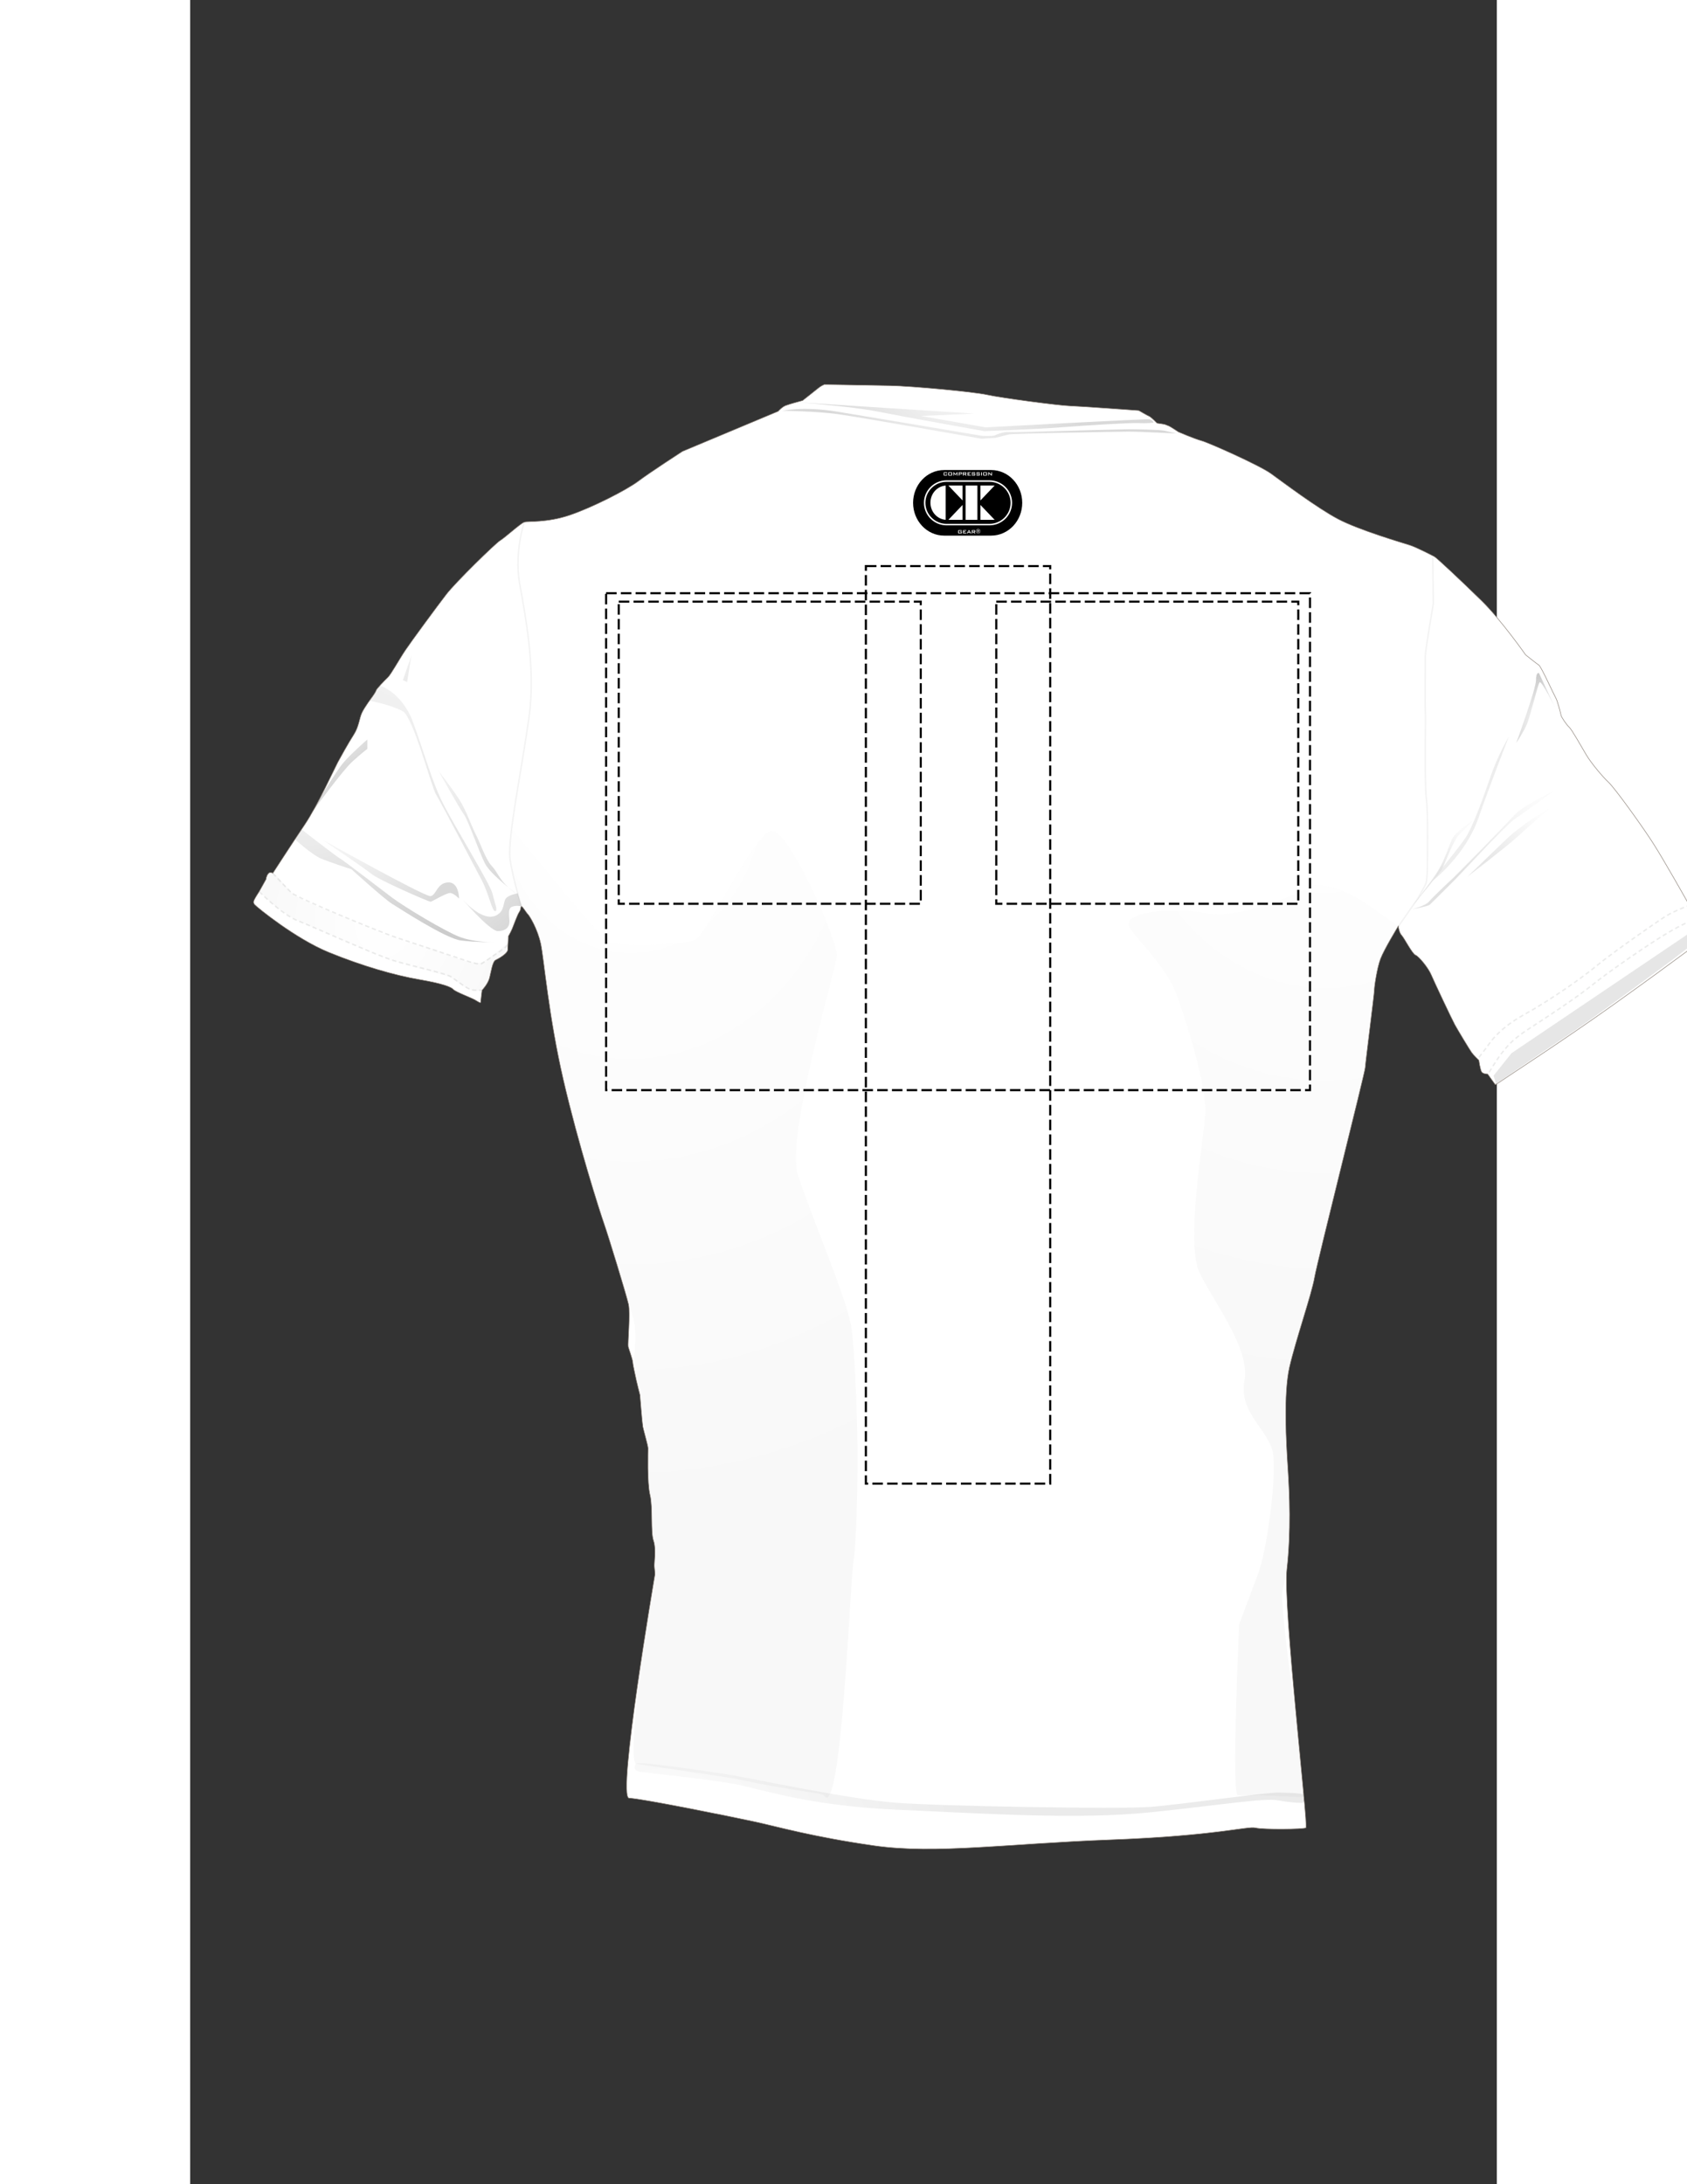 <?xml version="1.0" encoding="utf-8"?>
<!-- Generator: Adobe Illustrator 16.0.0, SVG Export Plug-In . SVG Version: 6.00 Build 0)  -->
<!DOCTYPE svg PUBLIC "-//W3C//DTD SVG 1.1//EN" "http://www.w3.org/Graphics/SVG/1.1/DTD/svg11.dtd">
<svg version="1.1" id="Layer_1" xmlns="http://www.w3.org/2000/svg" xmlns:xlink="http://www.w3.org/1999/xlink" x="0px" y="0px"
	 width="800.453px" height="1035.881px" viewBox="0 0 620 1035.881" enable-background="new 0 0 800.453 1035.881"
	 xml:space="preserve">
<rect x="0" y="0" width="620" height="1035.881" fill="#333333" stroke="none"/>
<g>
	<defs>
		<rect id="BKSVG_SVGID_1_" x="10.308" y="50.494" width="735.125" height="951.336"/>
	</defs>
	<clipPath id="BKSVG_SVGID_2_">
		<use xlink:href="#BKSVG_SVGID_1_"  overflow="visible"/>
	</clipPath>
	<g clip-path="url(#BKSVG_SVGID_2_)">
		<defs>
			<rect id="BKSVG_SVGID_3_" x="10.308" y="50.494" width="735.125" height="951.336"/>
		</defs>
		<clipPath id="BKSVG_SVGID_4_">
			<use xlink:href="#BKSVG_SVGID_3_"  overflow="visible"/>
		</clipPath>
    <g id="BODY">
		<path clip-path="url(#BKSVG_SVGID_4_)" fill="#FFFFFF" d="M712.441,429.937l-1.697-1.633c0,0-11.564-20.671-17.11-29.198
			c-5.545-8.528-17.723-25.391-20.654-28.113c-2.931-2.725-8.325-9.257-10.478-12.881c-2.162-3.626-6.938-12.153-8.172-13.239
			c-1.237-1.088-3.7-4.713-3.853-5.622c-0.16-0.906-1.701-6.892-2.468-8.162c-0.77-1.268-6.938-14.872-8.017-15.6
			c-1.08-0.722-6.321-4.893-6.321-4.893s-11.561-16.507-20.804-25.577c-9.251-9.069-21.427-20.495-22.506-21.041
			c-1.08-0.542-8.323-4.351-11.717-5.438c-3.39-1.087-23.885-7.072-33.9-12.333c-10.021-5.259-26.357-17.594-31.901-21.584
			c-5.552-3.99-29.595-14.69-32.986-15.598c-3.388-0.908-10.942-4.17-10.942-4.17s-3.543-2.354-4.313-2.719
			c-0.769-0.361-2.313-0.907-2.313-0.907l-3.546-0.546c0,0-2.777-2.897-3.701-3.262c-0.919-0.363-4.93-2.721-4.93-2.721
			s-27.127-1.997-32.521-2.177c-5.398-0.182-32.827-3.808-39.301-5.261c-6.473-1.449-36.063-4.17-46.081-4.353
			c-10.022-0.183-31.285-0.563-31.285-0.563s-1.698,0.725-2.773,1.634c-1.081,0.907-7.554,5.986-7.554,5.986
			s-6.166,1.632-8.017,2.357c-1.847,0.725-3.541,2.723-3.541,2.723l-45.468,19.042c0,0-15.412,9.975-20.958,14.146
			c-5.55,4.172-21.888,12.517-32.675,16.142c-10.789,3.629-19.731,2.721-21.423,3.265c-1.696,0.546-9.25,7.436-11.409,8.705
			c-2.157,1.27-21.112,19.767-25.58,25.572c-4.469,5.806-16.49,22.127-19.418,26.478c-2.93,4.355-6.784,11.427-8.327,12.881
			c-1.536,1.45-5.39,5.443-5.543,6.166c-0.157,0.724-1.853,3.082-1.853,3.082s-3.698,4.898-4.931,7.617
			c-1.232,2.72-1.388,6.532-3.853,10.338c-2.466,3.81-6.474,11.064-7.553,13.061c-1.077,1.99-9.707,20.673-15.564,29.381
			c-5.857,8.707-15.26,23.212-15.26,23.212s-1.231-0.908-2.155,0.182c-0.924,1.09-1.081,2.724-1.081,2.724l-3.234,5.803
			c0,0-1.542,2.36-2.006,3.267c-0.461,0.902-1.078,1.817-0.155,2.9c0.925,1.088,19.267,16.141,35.297,22.672
			c16.028,6.533,31.287,10.886,42.846,12.878c11.558,1.994,15.261,3.626,16.184,4.715c0.924,1.086,8.629,3.997,10.171,4.898
			c1.545,0.905,2.776,1.81,2.776,1.083c0-0.722,0.616-5.615,0.616-5.615s2.771-2.901,3.543-5.809c0.774-2.9,1.382-7.798,2.928-8.523
			c1.543-0.725,5.551-3.079,5.704-4.714c0.152-1.636,0.308-6.532,0.308-6.532s1.077-1.812,1.847-3.625
			c0.773-1.815,2.468-6.709,3.391-7.98c0.926-1.269,0.464-2.719,1.083-2.54c0.613,0.182,2.154,2.898,2.925,3.625
			c0.772,0.729,4.623,6.897,6.165,14.152c1.542,7.251,3.697,34.282,10.785,64.754c7.091,30.469,17.108,61.858,19.266,68.026
			c2.16,6.162,10.633,33.916,11.561,38.088c0.929,4.17-0.432,18.868-0.122,20.13c0.307,1.277,2.002,5.628,2.155,7.439
			c0.154,1.813,1.542,7.62,1.695,8.526c0.154,0.901,1.697,6.89,1.697,6.89s1.078,13.43,1.387,15.058
			c0.308,1.63,2.465,9.07,2.465,10.329c0,1.279-0.458,16.335,0.931,22.139c1.383,5.798,0.251,17.591,1.638,21.579
			c1.387,3.992,0.254,10.887,0.407,12.152c0.15,1.273,0.305,3.807,0.305,3.807s-18.138,105.98-12.283,106.159
			c5.854,0.185,49.165,8.922,59.956,11.28c10.79,2.355,27.184,7.105,56.313,11.282c29.131,4.175,63.608-1.007,112.621-2.823
			c49.009-1.811,64.747-6.545,68.294-5.64c3.546,0.903,22.726,0.727,23.96,0c1.231-0.72-11.021-105.377-9.011-122.785
			c2.001-17.411,1.232-35.915,0.461-47.7c-0.772-11.793-2.148-35.367,0.777-48.065c2.926-12.702,10.475-34.459,11.866-42.442
			c1.391-7.986,23.887-96.865,24.045-99.582c0.152-2.72,4.313-35.006,4.313-36.64c0-1.635,1.233-10.343,2.928-14.877
			c1.696-4.532,8.476-15.599,8.476-15.599s0.308,3.087,1.542,4.352c1.234,1.272,5.091,8.891,6.63,9.434
			c1.537,0.545,6.009,5.988,7.395,9.251c1.391,3.266,9.863,21.222,11.252,23.759c1.387,2.538,7.093,11.972,8.015,13.242
			c0.927,1.271,3.392,3.63,3.392,3.63s0.615,4.719,1.386,5.628c0.771,0.903,2.773,0.903,2.773,0.903l3.391,4.719l0.013-0.016
			c0.031,0.085,0.069,0.177,0.09,0.222c0.058,0.124,0.268,0.013,0.426-0.092l-0.102,0.202c6.379-4.367,31.828-20.791,56.259-38.208
			c28.492-20.318,46.089-33.726,46.089-33.726L712.441,429.937z"/>
		<path clip-path="url(#BKSVG_SVGID_4_)" fill="none" stroke="#897F76" stroke-width="0.25" d="M712.441,429.937l-1.697-1.633
			c0,0-11.564-20.671-17.11-29.198c-5.545-8.528-17.723-25.391-20.654-28.113c-2.931-2.725-8.325-9.257-10.478-12.881
			c-2.162-3.626-6.938-12.153-8.172-13.239c-1.237-1.088-3.7-4.713-3.853-5.622c-0.16-0.906-1.701-6.892-2.468-8.162
			c-0.77-1.268-6.938-14.872-8.017-15.6c-1.08-0.722-6.321-4.893-6.321-4.893s-11.561-16.507-20.804-25.577
			c-9.251-9.069-21.427-20.495-22.506-21.041c-1.08-0.542-8.323-4.351-11.717-5.438c-3.39-1.087-23.885-7.072-33.9-12.333
			c-10.021-5.259-26.357-17.594-31.901-21.584c-5.552-3.99-29.595-14.69-32.986-15.598c-3.388-0.908-10.942-4.17-10.942-4.17
			s-3.543-2.354-4.313-2.719c-0.769-0.361-2.313-0.907-2.313-0.907l-3.546-0.546c0,0-2.777-2.897-3.701-3.262
			c-0.919-0.363-4.93-2.721-4.93-2.721s-27.127-1.997-32.521-2.177c-5.398-0.182-32.827-3.808-39.301-5.261
			c-6.473-1.449-36.063-4.17-46.081-4.353c-10.022-0.183-31.285-0.563-31.285-0.563s-1.698,0.725-2.773,1.634
			c-1.081,0.907-7.554,5.986-7.554,5.986s-6.166,1.632-8.017,2.357c-1.847,0.725-3.541,2.723-3.541,2.723l-45.468,19.042
			c0,0-15.412,9.975-20.958,14.146c-5.55,4.172-21.888,12.517-32.675,16.142c-10.789,3.629-19.731,2.721-21.423,3.265
			c-1.696,0.546-9.25,7.436-11.409,8.705c-2.157,1.27-21.112,19.767-25.58,25.572c-4.469,5.806-16.49,22.127-19.418,26.478
			c-2.93,4.355-6.784,11.427-8.327,12.881c-1.536,1.45-5.39,5.443-5.543,6.166c-0.157,0.724-1.853,3.082-1.853,3.082
			s-3.698,4.898-4.931,7.617c-1.232,2.72-1.388,6.532-3.853,10.338c-2.466,3.81-6.474,11.064-7.553,13.061
			c-1.077,1.99-9.707,20.673-15.564,29.381c-5.857,8.707-15.26,23.212-15.26,23.212s-1.231-0.908-2.155,0.182
			c-0.924,1.09-1.081,2.724-1.081,2.724l-3.234,5.803c0,0-1.542,2.36-2.006,3.267c-0.461,0.902-1.078,1.817-0.155,2.9
			c0.925,1.088,19.267,16.141,35.297,22.672c16.028,6.533,31.287,10.886,42.846,12.878c11.558,1.994,15.261,3.626,16.184,4.715
			c0.924,1.086,8.629,3.997,10.171,4.898c1.545,0.905,2.776,1.81,2.776,1.083c0-0.722,0.616-5.615,0.616-5.615
			s2.771-2.901,3.543-5.809c0.774-2.9,1.382-7.798,2.928-8.523c1.543-0.725,5.551-3.079,5.704-4.714
			c0.152-1.636,0.308-6.532,0.308-6.532s1.077-1.812,1.847-3.625c0.773-1.815,2.468-6.709,3.391-7.98
			c0.926-1.269,0.464-2.719,1.083-2.54c0.613,0.182,2.154,2.898,2.925,3.625c0.772,0.729,4.623,6.897,6.165,14.152
			c1.542,7.251,3.697,34.282,10.785,64.754c7.091,30.469,17.108,61.858,19.266,68.026c2.16,6.162,10.633,33.916,11.561,38.088
			c0.929,4.17-0.432,18.868-0.122,20.13c0.307,1.277,2.002,5.628,2.155,7.439c0.154,1.813,1.542,7.62,1.695,8.526
			c0.154,0.901,1.697,6.89,1.697,6.89s1.078,13.43,1.387,15.058c0.308,1.63,2.465,9.07,2.465,10.329
			c0,1.279-0.458,16.335,0.931,22.139c1.383,5.798,0.251,17.591,1.638,21.579c1.387,3.992,0.254,10.887,0.407,12.152
			c0.15,1.273,0.305,3.807,0.305,3.807s-18.138,105.98-12.283,106.159c5.854,0.185,49.165,8.922,59.956,11.28
			c10.79,2.355,27.184,7.105,56.313,11.282c29.131,4.175,63.608-1.007,112.621-2.823c49.009-1.811,64.747-6.545,68.294-5.64
			c3.546,0.903,22.726,0.727,23.96,0c1.231-0.72-11.021-105.377-9.011-122.785c2.001-17.411,1.232-35.915,0.461-47.7
			c-0.772-11.793-2.148-35.367,0.777-48.065c2.926-12.702,10.475-34.459,11.866-42.442c1.391-7.986,23.887-96.865,24.045-99.582
			c0.152-2.72,4.313-35.006,4.313-36.64c0-1.635,1.233-10.343,2.928-14.877c1.696-4.532,8.476-15.599,8.476-15.599
			s0.308,3.087,1.542,4.352c1.234,1.272,5.091,8.891,6.63,9.434c1.537,0.545,6.009,5.988,7.395,9.251
			c1.391,3.266,9.863,21.222,11.252,23.759c1.387,2.538,7.093,11.972,8.015,13.242c0.927,1.271,3.392,3.63,3.392,3.63
			s0.615,4.719,1.386,5.628c0.771,0.903,2.773,0.903,2.773,0.903l3.391,4.719l0.013-0.016c0.031,0.085,0.069,0.177,0.09,0.222
			c0.058,0.124,0.268,0.013,0.426-0.092l-0.102,0.202c6.379-4.367,31.828-20.791,56.259-38.208
			c28.492-20.318,46.089-33.726,46.089-33.726L712.441,429.937z"/>
	</g>
    </g>
	<g clip-path="url(#BKSVG_SVGID_2_)">
		<defs>
			<rect id="BKSVG_SVGID_5_" x="10.308" y="50.494" width="735.125" height="951.336"/>
		</defs>
		<clipPath id="BKSVG_SVGID_6_">
			<use xlink:href="#BKSVG_SVGID_5_"  overflow="visible"/>
		</clipPath>
		<g opacity="0.1" clip-path="url(#BKSVG_SVGID_6_)">
			<g>
				<defs>
					<rect id="BKSVG_SVGID_7_" x="618.433" y="441.912" width="102.094" height="72.084"/>
				</defs>
				<clipPath id="BKSVG_SVGID_8_">
					<use xlink:href="#BKSVG_SVGID_7_"  overflow="visible"/>
				</clipPath>
				<path clip-path="url(#BKSVG_SVGID_8_)" d="M618.433,510.161l1.227,3.834c0,0,23.242-16.005,33.628-22.777
					c10.391-6.769,48.998-35.279,48.998-35.279l18.241-14.026l-10.016,1.183l-83.56,56.392L618.433,510.161z"/>
			</g>
		</g>
		<g opacity="0.15" clip-path="url(#BKSVG_SVGID_6_)">
			<g>
				<defs>
					<rect id="BKSVG_SVGID_9_" x="287.549" y="190.755" width="169.542" height="13.721"/>
				</defs>
				<clipPath id="BKSVG_SVGID_10_">
					<use xlink:href="#BKSVG_SVGID_9_"  overflow="visible"/>
				</clipPath>
				<g clip-path="url(#BKSVG_SVGID_10_)">
					<defs>
						<path id="BKSVG_SVGID_11_" d="M287.549,190.755c0,0,25.422,1.8,38.994,4.499c13.57,2.697,50.269,9.222,50.269,9.222
							s24.655-0.901,36.126-1.801c11.471-0.897,33.071-2.249,37.275-2.024c4.2,0.224,6.878-0.225,6.878-0.225s-0.19-1.347-2.1-1.573
							c-1.911-0.228-77.602,3.822-77.602,3.822l-30.583-5.398l25.229-1.125L287.549,190.755z"/>
					</defs>
					<clipPath id="BKSVG_SVGID_12_">
						<use xlink:href="#BKSVG_SVGID_11_"  overflow="visible"/>
					</clipPath>
					
						<radialGradient id="BKSVG_SVGID_13_" cx="186.302" cy="1038.56" r="1.202" gradientTransform="matrix(55.283 0 0 -65.057 -9935.204 67730.008)" gradientUnits="userSpaceOnUse">
						<stop  offset="0" style="stop-color:#FFFFFF"/>
						<stop  offset="1" style="stop-color:#000000"/>
					</radialGradient>
					<rect x="287.549" y="190.755" clip-path="url(#BKSVG_SVGID_12_)" fill="url(#BKSVG_SVGID_13_)" width="169.542" height="13.721"/>
				</g>
			</g>
		</g>
		<g opacity="0.15" clip-path="url(#BKSVG_SVGID_6_)">
			<g>
				<defs>
					<rect id="BKSVG_SVGID_14_" x="281.048" y="193.924" width="186.94" height="14.151"/>
				</defs>
				<clipPath id="BKSVG_SVGID_15_">
					<use xlink:href="#BKSVG_SVGID_14_"  overflow="visible"/>
				</clipPath>
				<g clip-path="url(#BKSVG_SVGID_15_)">
					<defs>
						<path id="BKSVG_SVGID_16_" d="M281.048,194.801c0,0,9.75-2.247,26.186,0.452c16.441,2.697,68.623,11.472,68.623,11.472
							s5.16,0.223,5.923-0.226c0.767-0.452,4.211-1.802,6.501-1.576c2.293,0.226,52.947-1.349,56.961-1.349
							c4.017,0,14.912,0.225,17.012,0.675c2.101,0.45,5.734,1.35,5.734,1.35s-17.011-0.9-22.746-0.9
							c-5.733,0-54.861,0.902-56.771,1.348l-6.307,1.578l-6.692,0.449c0,0-58.488-10.347-68.428-11.698
							C297.109,195.028,281.048,194.801,281.048,194.801"/>
					</defs>
					<clipPath id="BKSVG_SVGID_17_">
						<use xlink:href="#BKSVG_SVGID_16_"  overflow="visible"/>
					</clipPath>
					
						<radialGradient id="BKSVG_SVGID_18_" cx="186.303" cy="1038.561" r="1.201" gradientTransform="matrix(55.285 0 0 -65.059 -9935.567 67732.367)" gradientUnits="userSpaceOnUse">
						<stop  offset="0" style="stop-color:#FFFFFF"/>
						<stop  offset="1" style="stop-color:#000000"/>
					</radialGradient>
					<rect x="281.048" y="192.555" clip-path="url(#BKSVG_SVGID_17_)" fill="url(#BKSVG_SVGID_18_)" width="186.94" height="15.52"/>
				</g>
			</g>
		</g>
		<g opacity="0.05" clip-path="url(#BKSVG_SVGID_6_)">
			<g>
				<defs>
					<rect id="BKSVG_SVGID_19_" x="572.622" y="264.345" width="17.622" height="175.697"/>
				</defs>
				<clipPath id="BKSVG_SVGID_20_">
					<use xlink:href="#BKSVG_SVGID_19_"  overflow="visible"/>
				</clipPath>
				<path clip-path="url(#BKSVG_SVGID_20_)" fill="none" stroke="#000000" stroke-width="0.682" d="M589.604,264.348l0.233,22.071
					c0,0-3.751,21.797-3.751,24.553c0,2.759-0.233,24.001,0,26.208c0.232,2.208-0.47,34.482,0.469,41.656
					c0.937,7.175,0.469,30.077,0.469,32.556c0,2.48-0.238,6.62-0.705,7.724c-0.468,1.101-3.745,6.894-3.745,6.894l-9.617,13.798"/>
			</g>
		</g>
		<g opacity="0.2" clip-path="url(#BKSVG_SVGID_6_)">
			<g>
				<defs>
					<rect id="BKSVG_SVGID_21_" x="629.218" y="319.18" width="18.754" height="33.174"/>
				</defs>
				<clipPath id="BKSVG_SVGID_22_">
					<use xlink:href="#BKSVG_SVGID_21_"  overflow="visible"/>
				</clipPath>
				<g clip-path="url(#BKSVG_SVGID_22_)">
					<defs>
						<path id="BKSVG_SVGID_23_" d="M640.002,319.248l7.97,17.105c0,0-6.794-14.071-7.732-12.691c-0.94,1.38-4.455,16.553-6.101,20.139
							c-1.639,3.587-4.921,8.554-4.921,8.554s9.375-25.658,9.375-29.795C638.593,318.42,640.002,319.248,640.002,319.248"/>
					</defs>
					<clipPath id="BKSVG_SVGID_24_">
						<use xlink:href="#BKSVG_SVGID_23_"  overflow="visible"/>
					</clipPath>
					
						<radialGradient id="BKSVG_SVGID_25_" cx="183.885" cy="1043.633" r="1.202" gradientTransform="matrix(15.825 0 0 -18.623 -2267.718 19778.744)" gradientUnits="userSpaceOnUse">
						<stop  offset="0" style="stop-color:#FFFFFF"/>
						<stop  offset="1" style="stop-color:#000000"/>
					</radialGradient>
					<rect x="629.218" y="318.42" clip-path="url(#BKSVG_SVGID_24_)" fill="url(#BKSVG_SVGID_25_)" width="18.754" height="33.934"/>
				</g>
			</g>
		</g>
		<g opacity="0.12" clip-path="url(#BKSVG_SVGID_6_)">
			<g>
				<defs>
					<rect id="BKSVG_SVGID_26_" x="589.707" y="349.316" width="35.994" height="68.299"/>
				</defs>
				<clipPath id="BKSVG_SVGID_27_">
					<use xlink:href="#BKSVG_SVGID_26_"  overflow="visible"/>
				</clipPath>
				<g clip-path="url(#BKSVG_SVGID_27_)">
					<defs>
						<path id="BKSVG_SVGID_28_" d="M625.701,349.316c0,0-5.389,9.381-8.437,18.21c-3.051,8.829-8.205,23.724-11.958,29.518
							c-2.128,3.29-7.083,9.339-10.783,14.07l-4.816,6.501c0,0,15.365-12.02,21.462-29.399
							C617.265,370.836,625.701,349.316,625.701,349.316"/>
					</defs>
					<clipPath id="BKSVG_SVGID_29_">
						<use xlink:href="#BKSVG_SVGID_28_"  overflow="visible"/>
					</clipPath>
					
						<radialGradient id="BKSVG_SVGID_30_" cx="187.29" cy="1037.523" r="1.202" gradientTransform="matrix(73.115 0 0 -86.042 -13127.439 89632.289)" gradientUnits="userSpaceOnUse">
						<stop  offset="0" style="stop-color:#FFFFFF"/>
						<stop  offset="1" style="stop-color:#000000"/>
					</radialGradient>
					<rect x="589.707" y="349.316" clip-path="url(#BKSVG_SVGID_29_)" fill="url(#BKSVG_SVGID_30_)" width="35.994" height="68.299"/>
				</g>
			</g>
		</g>
		<g opacity="0.1" clip-path="url(#BKSVG_SVGID_6_)">
			<g>
				<defs>
					<rect id="BKSVG_SVGID_31_" x="580.037" y="389.321" width="28.554" height="40.228"/>
				</defs>
				<clipPath id="BKSVG_SVGID_32_">
					<use xlink:href="#BKSVG_SVGID_31_"  overflow="visible"/>
				</clipPath>
				<g clip-path="url(#BKSVG_SVGID_32_)">
					<defs>
						<path id="BKSVG_SVGID_33_" d="M608.591,389.321c0,0-8.438,4.962-10.083,9.103c-1.639,4.14-3.277,8.827-4.92,11.863
							c-1.992,3.684-1.99,4.057-13.551,19.262c0,0,13.316-15.949,14.486-18.435c1.176-2.483,4.926-12.411,7.27-14.895
							C604.136,393.734,608.591,389.321,608.591,389.321"/>
					</defs>
					<clipPath id="BKSVG_SVGID_34_">
						<use xlink:href="#BKSVG_SVGID_33_"  overflow="visible"/>
					</clipPath>
					
						<radialGradient id="BKSVG_SVGID_35_" cx="184.357" cy="1041.914" r="1.202" gradientTransform="matrix(19.248 0 0 -22.651 -2945.196 23989.123)" gradientUnits="userSpaceOnUse">
						<stop  offset="0" style="stop-color:#FFFFFF"/>
						<stop  offset="1" style="stop-color:#000000"/>
					</radialGradient>
					<rect x="580.037" y="389.321" clip-path="url(#BKSVG_SVGID_34_)" fill="url(#BKSVG_SVGID_35_)" width="28.554" height="40.228"/>
				</g>
			</g>
		</g>
		<g opacity="0.1" clip-path="url(#BKSVG_SVGID_6_)">
			<g>
				<defs>
					<rect id="BKSVG_SVGID_36_" x="606.01" y="383.25" width="39.152" height="32.554"/>
				</defs>
				<clipPath id="BKSVG_SVGID_37_">
					<use xlink:href="#BKSVG_SVGID_36_"  overflow="visible"/>
				</clipPath>
				<g clip-path="url(#BKSVG_SVGID_37_)">
					<defs>
						<path id="BKSVG_SVGID_38_" d="M645.162,383.25c0,0-12.193,6.625-21.102,15.174c-8.904,8.553-18.051,17.38-18.051,17.38
							s18.756-14.343,23.208-18.481C633.672,393.183,645.162,383.25,645.162,383.25"/>
					</defs>
					<clipPath id="BKSVG_SVGID_39_">
						<use xlink:href="#BKSVG_SVGID_38_"  overflow="visible"/>
					</clipPath>
					
						<radialGradient id="BKSVG_SVGID_40_" cx="185.86" cy="1040.059" r="1.201" gradientTransform="matrix(28.005 0 0 -32.956 -4564.487 34658.828)" gradientUnits="userSpaceOnUse">
						<stop  offset="0" style="stop-color:#FFFFFF"/>
						<stop  offset="1" style="stop-color:#000000"/>
					</radialGradient>
					<rect x="606.01" y="383.25" clip-path="url(#BKSVG_SVGID_39_)" fill="url(#BKSVG_SVGID_40_)" width="39.152" height="32.554"/>
				</g>
			</g>
		</g>
		<g opacity="0.12" clip-path="url(#BKSVG_SVGID_6_)">
			<g>
				<defs>
					<rect id="BKSVG_SVGID_41_" x="579.756" y="375.254" width="67.043" height="55.996"/>
				</defs>
				<clipPath id="BKSVG_SVGID_42_">
					<use xlink:href="#BKSVG_SVGID_41_"  overflow="visible"/>
				</clipPath>
				<g clip-path="url(#BKSVG_SVGID_42_)">
					<defs>
						<path id="BKSVG_SVGID_43_" d="M646.799,375.254c0,0-14.299,6.62-18.752,11.583c-4.455,4.966-27.43,28.415-29.303,30.069
							c-1.875,1.656-9.375,8.833-11.017,10.76c-1.642,1.931-7.972,3.583-7.972,3.583s7.502-1.38,8.44-2.205
							c0.937-0.826,8.908-8.825,11.956-11.86c3.045-3.033,24.383-26.211,28.601-28.969
							C632.969,385.458,646.799,375.254,646.799,375.254"/>
					</defs>
					<clipPath id="BKSVG_SVGID_44_">
						<use xlink:href="#BKSVG_SVGID_43_"  overflow="visible"/>
					</clipPath>
					
						<radialGradient id="BKSVG_SVGID_45_" cx="186.77" cy="1038.61" r="1.201" gradientTransform="matrix(43.361 0 0 -51.028 -7460.288 53371.297)" gradientUnits="userSpaceOnUse">
						<stop  offset="0" style="stop-color:#FFFFFF"/>
						<stop  offset="1" style="stop-color:#000000"/>
					</radialGradient>
					<rect x="579.756" y="375.254" clip-path="url(#BKSVG_SVGID_44_)" fill="url(#BKSVG_SVGID_45_)" width="67.043" height="55.996"/>
				</g>
			</g>
		</g>
		<g opacity="0.25" clip-path="url(#BKSVG_SVGID_6_)">
			<g>
				<defs>
					<rect id="BKSVG_SVGID_46_" x="610.719" y="428.768" width="101.41" height="73.547"/>
				</defs>
				<clipPath id="BKSVG_SVGID_47_">
					<use xlink:href="#BKSVG_SVGID_46_"  overflow="visible"/>
				</clipPath>
				<path clip-path="url(#BKSVG_SVGID_47_)" fill="none" stroke="#AEB1AE" stroke-width="0.682" stroke-dasharray="2.045,1.363" d="
					M711.994,429.153c0,0-7.32,2.571-11.733,5.298c-4.413,2.727-25.583,17.518-32.313,23.1c-6.727,5.583-21.61,16.22-34.733,23.487
					c-13.124,7.269-16.765,14.022-17.976,15.577c-1.213,1.558-4.194,5.452-4.194,5.452"/>
			</g>
		</g>
		<g opacity="0.25" clip-path="url(#BKSVG_SVGID_6_)">
			<g>
				<defs>
					<rect id="BKSVG_SVGID_48_" x="615.487" y="434.967" width="100.417" height="74.606"/>
				</defs>
				<clipPath id="BKSVG_SVGID_49_">
					<use xlink:href="#BKSVG_SVGID_48_"  overflow="visible"/>
				</clipPath>
				<path clip-path="url(#BKSVG_SVGID_49_)" fill="none" stroke="#AEB1AE" stroke-width="0.682" stroke-dasharray="2.045,1.363" d="
					M715.815,435.367c0,0-4.085,0.906-13.564,6.36c-9.485,5.448-29.992,19.724-36.834,25.304
					c-6.838,5.584-21.173,15.058-30.213,20.896c-9.044,5.835-10.697,9.081-12.571,11.159c-1.878,2.077-6.797,10.277-6.797,10.277"/>
			</g>
		</g>
		<g opacity="0.05" clip-path="url(#BKSVG_SVGID_6_)">
			<g>
				<defs>
					<rect id="BKSVG_SVGID_50_" x="151.189" y="247.512" width="11.061" height="182.534"/>
				</defs>
				<clipPath id="BKSVG_SVGID_51_">
					<use xlink:href="#BKSVG_SVGID_50_"  overflow="visible"/>
				</clipPath>
				<path clip-path="url(#BKSVG_SVGID_51_)" fill="none" stroke="#000000" stroke-width="0.682" d="M158.517,247.642
					c0,0-4.758,14.244-2.243,28.75c2.518,14.506,7.798,39.963,4.53,63.647c-3.271,23.683-10.314,57.727-9.059,67.198
					c1.258,9.47,5.545,22.683,5.545,22.683"/>
			</g>
		</g>
		<g opacity="0.1" clip-path="url(#BKSVG_SVGID_6_)">
			<g>
				<defs>
					<rect id="BKSVG_SVGID_52_" x="85.152" y="325.146" width="60.138" height="106.955"/>
				</defs>
				<clipPath id="BKSVG_SVGID_53_">
					<use xlink:href="#BKSVG_SVGID_52_"  overflow="visible"/>
				</clipPath>
				<g clip-path="url(#BKSVG_SVGID_53_)">
					<defs>
						<path id="BKSVG_SVGID_54_" d="M88.5,327.035l1.509-1.889c0,0,10.423,3.049,15.703,17.259c5.286,14.212,8.804,27.824,14.338,38.779
							c5.537,10.956,22.391,38.187,23.394,42.628c1.007,4.438,2.771,8.289,1.259,8.289c-1.509,0-3.017-8.289-6.288-14.505
							c-3.27-6.218-19.37-37.001-21.633-40.555c-2.266-3.551-10.814-36.708-15.846-39.667c-5.03-2.961-15.784-5.068-15.784-5.068
							L88.5,327.035z"/>
					</defs>
					<clipPath id="BKSVG_SVGID_55_">
						<use xlink:href="#BKSVG_SVGID_54_"  overflow="visible"/>
					</clipPath>
					
						<radialGradient id="BKSVG_SVGID_56_" cx="186.879" cy="1037.216" r="1.199" gradientTransform="matrix(101.57 0 0 -119.528 -18861.781 124227.75)" gradientUnits="userSpaceOnUse">
						<stop  offset="0" style="stop-color:#FFFFFF"/>
						<stop  offset="1" style="stop-color:#000000"/>
					</radialGradient>
					<rect x="85.152" y="325.146" clip-path="url(#BKSVG_SVGID_55_)" fill="url(#BKSVG_SVGID_56_)" width="61.063" height="106.955"/>
				</g>
			</g>
		</g>
		<g opacity="0.15" clip-path="url(#BKSVG_SVGID_6_)">
			<g>
				<defs>
					<rect id="BKSVG_SVGID_57_" x="117.79" y="365.5" width="36.977" height="58.313"/>
				</defs>
				<clipPath id="BKSVG_SVGID_58_">
					<use xlink:href="#BKSVG_SVGID_57_"  overflow="visible"/>
				</clipPath>
				<g clip-path="url(#BKSVG_SVGID_58_)">
					<defs>
						<path id="BKSVG_SVGID_59_" d="M117.79,365.5c0,0,7.045,9.17,10.063,13.91c3.019,4.738,5.784,12.73,7.795,16.577
							c2.014,3.849,4.53,11.541,7.295,14.504c2.767,2.963,3.775,6.218,6.794,9.178c3.017,2.96,5.03,4.144,5.03,4.144
							s-12.071-8.883-14.842-14.211c-2.767-5.33-8.05-20.72-10.059-23.382C127.852,383.551,117.79,365.5,117.79,365.5"/>
					</defs>
					<clipPath id="BKSVG_SVGID_60_">
						<use xlink:href="#BKSVG_SVGID_59_"  overflow="visible"/>
					</clipPath>
					
						<radialGradient id="BKSVG_SVGID_61_" cx="186" cy="1037.786" r="1.201" gradientTransform="matrix(65.015 0 0 -76.51 -11971.265 79735.805)" gradientUnits="userSpaceOnUse">
						<stop  offset="0" style="stop-color:#FFFFFF"/>
						<stop  offset="1" style="stop-color:#000000"/>
					</radialGradient>
					<rect x="117.79" y="365.5" clip-path="url(#BKSVG_SVGID_60_)" fill="url(#BKSVG_SVGID_61_)" width="36.977" height="58.313"/>
				</g>
			</g>
		</g>
		<g opacity="0.1" clip-path="url(#BKSVG_SVGID_6_)">
			<g>
				<defs>
					<rect id="BKSVG_SVGID_62_" x="100.936" y="311.027" width="4.025" height="12.436"/>
				</defs>
				<clipPath id="BKSVG_SVGID_63_">
					<use xlink:href="#BKSVG_SVGID_62_"  overflow="visible"/>
				</clipPath>
				<g clip-path="url(#BKSVG_SVGID_63_)">
					<defs>
						<polygon id="BKSVG_SVGID_64_" points="104.96,311.027 102.948,323.463 100.937,322.571 						"/>
					</defs>
					<clipPath id="BKSVG_SVGID_65_">
						<use xlink:href="#BKSVG_SVGID_64_"  overflow="visible"/>
					</clipPath>
					
						<radialGradient id="BKSVG_SVGID_66_" cx="184.8" cy="1038.792" r="1.204" gradientTransform="matrix(45.365 0 0 -53.386 -8299.175 55735.211)" gradientUnits="userSpaceOnUse">
						<stop  offset="0" style="stop-color:#FFFFFF"/>
						<stop  offset="1" style="stop-color:#000000"/>
					</radialGradient>
					<rect x="100.937" y="311.027" clip-path="url(#BKSVG_SVGID_65_)" fill="url(#BKSVG_SVGID_66_)" width="4.023" height="12.436"/>
				</g>
			</g>
		</g>
		<g opacity="0.15" clip-path="url(#BKSVG_SVGID_6_)">
			<g>
				<defs>
					<rect id="BKSVG_SVGID_67_" x="58.173" y="350.695" width="25.91" height="34.041"/>
				</defs>
				<clipPath id="BKSVG_SVGID_68_">
					<use xlink:href="#BKSVG_SVGID_67_"  overflow="visible"/>
				</clipPath>
				<g clip-path="url(#BKSVG_SVGID_68_)">
					<defs>
						<path id="BKSVG_SVGID_69_" d="M84.083,350.695c0,0-8.805,7.697-11.822,11.545c-3.019,3.847-9.813,14.801-9.813,14.801l-4.274,7.695
							c0,0,14.087-19.236,18.614-23.383c4.53-4.147,7.296-6.217,7.296-6.217V350.695z"/>
					</defs>
					<clipPath id="BKSVG_SVGID_70_">
						<use xlink:href="#BKSVG_SVGID_69_"  overflow="visible"/>
					</clipPath>
					
						<radialGradient id="BKSVG_SVGID_71_" cx="180.047" cy="1042.049" r="1.201" gradientTransform="matrix(20.058 0 0 -23.605 -3544.184 24932.898)" gradientUnits="userSpaceOnUse">
						<stop  offset="0" style="stop-color:#FFFFFF"/>
						<stop  offset="1" style="stop-color:#000000"/>
					</radialGradient>
					<rect x="58.174" y="350.695" clip-path="url(#BKSVG_SVGID_70_)" fill="url(#BKSVG_SVGID_71_)" width="25.91" height="34.042"/>
				</g>
			</g>
		</g>
		<g opacity="0.15" clip-path="url(#BKSVG_SVGID_6_)">
			<g>
				<defs>
					<rect id="BKSVG_SVGID_72_" x="62.953" y="398.356" width="64.647" height="29.305"/>
				</defs>
				<clipPath id="BKSVG_SVGID_73_">
					<use xlink:href="#BKSVG_SVGID_72_"  overflow="visible"/>
				</clipPath>
				<g clip-path="url(#BKSVG_SVGID_73_)">
					<defs>
						<path id="BKSVG_SVGID_74_" d="M62.954,398.356c0,0,18.864,12.73,22.89,15.984c4.025,3.255,27.418,13.32,28.173,13.32
							c0.756,0,7.795-4.44,9.559-4.144c1.76,0.295,4.024,2.665,4.024,2.665s0-7.998-5.283-7.699c-5.283,0.3-5.535,6.22-8.3,6.514
							C111.251,425.292,62.954,398.356,62.954,398.356"/>
					</defs>
					<clipPath id="BKSVG_SVGID_75_">
						<use xlink:href="#BKSVG_SVGID_74_"  overflow="visible"/>
					</clipPath>
					
						<radialGradient id="BKSVG_SVGID_76_" cx="184.944" cy="1038.33" r="1.201" gradientTransform="matrix(47.793 0 0 -56.242 -8766.206 58780.727)" gradientUnits="userSpaceOnUse">
						<stop  offset="0" style="stop-color:#FFFFFF"/>
						<stop  offset="1" style="stop-color:#000000"/>
					</radialGradient>
					<rect x="62.954" y="398.356" clip-path="url(#BKSVG_SVGID_75_)" fill="url(#BKSVG_SVGID_76_)" width="64.646" height="29.305"/>
				</g>
			</g>
		</g>
		<g opacity="0.15" clip-path="url(#BKSVG_SVGID_6_)">
			<g>
				<defs>
					<rect id="BKSVG_SVGID_77_" x="127.6" y="423.665" width="29.692" height="17.908"/>
				</defs>
				<clipPath id="BKSVG_SVGID_78_">
					<use xlink:href="#BKSVG_SVGID_77_"  overflow="visible"/>
				</clipPath>
				<g clip-path="url(#BKSVG_SVGID_78_)">
					<defs>
						<path id="BKSVG_SVGID_79_" d="M155.428,423.665c0,0-4.433,0.738-5.691,2.517c-1.261,1.776-0.494,5.546-4.027,7.695
							c-7.293,4.442-18.109-9.176-18.109-9.176s14.34,16.873,18.363,16.873c4.024,0,5.532-2.075,5.532-4.443
							c0-2.362-1.004-6.215,1.258-7.104c2.267-0.886,4.539-0.106,4.539-0.106L155.428,423.665z"/>
					</defs>
					<clipPath id="BKSVG_SVGID_80_">
						<use xlink:href="#BKSVG_SVGID_79_"  overflow="visible"/>
					</clipPath>
					
						<radialGradient id="BKSVG_SVGID_81_" cx="185.005" cy="1038.381" r="1.2" gradientTransform="matrix(46.578 0 0 -54.813 -8502.159 57303.805)" gradientUnits="userSpaceOnUse">
						<stop  offset="0" style="stop-color:#FFFFFF"/>
						<stop  offset="1" style="stop-color:#000000"/>
					</radialGradient>
					<rect x="127.6" y="423.665" clip-path="url(#BKSVG_SVGID_80_)" fill="url(#BKSVG_SVGID_81_)" width="29.692" height="17.908"/>
				</g>
			</g>
		</g>
		<g opacity="0.2" clip-path="url(#BKSVG_SVGID_6_)">
			<g>
				<defs>
					<rect id="BKSVG_SVGID_82_" x="49.78" y="393.322" width="93.918" height="53.58"/>
				</defs>
				<clipPath id="BKSVG_SVGID_83_">
					<use xlink:href="#BKSVG_SVGID_82_"  overflow="visible"/>
				</clipPath>
				<g clip-path="url(#BKSVG_SVGID_83_)">
					<defs>
						<path id="BKSVG_SVGID_84_" d="M49.78,398.133c0,0,8.144,7.331,12.42,9.104c4.275,1.775,14.337,5.031,14.337,5.031
							s15.345,13.916,19.116,16.281c3.773,2.366,25.657,16.577,32.7,17.463c7.044,0.89,15.345,0.89,15.345,0.89
							s-9.309,0-16.099-2.667c-6.789-2.662-25.657-13.912-31.946-18.646c-6.287-4.736-22.387-17.164-24.4-18.351
							c-2.011-1.187-9.559-7.104-11.57-8.586c-2.01-1.481-6.791-5.328-6.791-5.328L49.78,398.133z"/>
					</defs>
					<clipPath id="BKSVG_SVGID_85_">
						<use xlink:href="#BKSVG_SVGID_84_"  overflow="visible"/>
					</clipPath>
					
						<radialGradient id="BKSVG_SVGID_86_" cx="186.361" cy="1037.365" r="1.202" gradientTransform="matrix(81.572 0 0 -95.994 -15146.674 99934.648)" gradientUnits="userSpaceOnUse">
						<stop  offset="0" style="stop-color:#FFFFFF"/>
						<stop  offset="1" style="stop-color:#000000"/>
					</radialGradient>
					<rect x="49.78" y="393.322" clip-path="url(#BKSVG_SVGID_85_)" fill="url(#BKSVG_SVGID_86_)" width="93.918" height="53.58"/>
				</g>
			</g>
		</g>
		<g opacity="0.03" clip-path="url(#BKSVG_SVGID_6_)">
			<g>
				<defs>
					<rect id="BKSVG_SVGID_87_" x="32.981" y="413.777" width="117.795" height="56.176"/>
				</defs>
				<clipPath id="BKSVG_SVGID_88_">
					<use xlink:href="#BKSVG_SVGID_87_"  overflow="visible"/>
				</clipPath>
				<g clip-path="url(#BKSVG_SVGID_88_)">
					<defs>
						<path id="BKSVG_SVGID_89_" d="M35.865,417.116c0.652-1.315,0.802-2.887,1.651-3.219c3.375-1.325,8.049,8.634,13.89,11.809
							c8.53,4.631,50.284,20.604,54.306,21.493c4.027,0.889,13.333,3.85,15.849,5.327c2.515,1.481,12.382,4.21,15.4,4.21
							c3.021,0,13.778-9.537,13.778-9.537s0.347,4.051-1.07,5.051c-1.599,1.131-5.375,3.61-5.468,3.831
							c-1.102,2.59-1.666,6.027-2.595,8.716c-0.93,2.683-3.119,4.845-3.119,4.845c-6.886,1.786-11.412-4.613-15.908-6.375
							c-2.669-1.046-23.841-6.453-27.868-7.935c-4.029-1.484-39.691-16.732-45.099-19.398c-7.801-3.848-16.923-12.804-16.626-13.433
							C33.183,422.098,34.692,419.491,35.865,417.116"/>
					</defs>
					<clipPath id="BKSVG_SVGID_90_">
						<use xlink:href="#BKSVG_SVGID_89_"  overflow="visible"/>
					</clipPath>
					
						<radialGradient id="BKSVG_SVGID_91_" cx="185.429" cy="1037.889" r="1.202" gradientTransform="matrix(54.393 0 0 -64.01 -9994.139 66872.445)" gradientUnits="userSpaceOnUse">
						<stop  offset="0" style="stop-color:#FFFFFF"/>
						<stop  offset="1" style="stop-color:#000000"/>
					</radialGradient>
					<rect x="32.69" y="412.572" clip-path="url(#BKSVG_SVGID_90_)" fill="url(#BKSVG_SVGID_91_)" width="118.396" height="58.855"/>
				</g>
			</g>
		</g>
		<g opacity="0.08" clip-path="url(#BKSVG_SVGID_6_)">
			<g>
				<defs>
					<rect id="BKSVG_SVGID_92_" x="210.867" y="836.19" width="318.281" height="24.993"/>
				</defs>
				<clipPath id="BKSVG_SVGID_93_">
					<use xlink:href="#BKSVG_SVGID_92_"  overflow="visible"/>
				</clipPath>
				<g clip-path="url(#BKSVG_SVGID_93_)">
					<defs>
						<path id="BKSVG_SVGID_94_" d="M213.929,840.395c0,0,33.364,3.567,45.203,5.846c11.838,2.277,34.227,10.197,76.383,12.042
							c42.157,1.837,85.339,4.762,119.645,1.266c34.301-3.494,54.118-6.981,61.218-5.691c7.104,1.296,11.476,1.177,11.476,1.177
							s1.328-1.14,1.292-2.996c-0.036-1.846-6.771-1.669-12.501-1.887c-5.731-0.215-46.393,5.668-61.199,6.804
							c-14.804,1.131-99.07-0.344-120.67-1.987c-21.595-1.649-66.931-11.174-76.057-12.778c-9.131-1.611-46.433-7.108-47.227-5.798
							C209.206,840.149,213.929,840.395,213.929,840.395"/>
					</defs>
					<clipPath id="BKSVG_SVGID_95_">
						<use xlink:href="#BKSVG_SVGID_94_"  overflow="visible"/>
					</clipPath>
					
						<radialGradient id="BKSVG_SVGID_96_" cx="187.302" cy="1036.3" r="1.201" gradientTransform="matrix(122.693 -3.251 -2.576 -134.691 -20086.865 141079.703)" gradientUnits="userSpaceOnUse">
						<stop  offset="0" style="stop-color:#FFFFFF"/>
						<stop  offset="1" style="stop-color:#000000"/>
					</radialGradient>
					<polygon clip-path="url(#BKSVG_SVGID_95_)" fill="url(#BKSVG_SVGID_96_)" points="208.672,835.095 529.02,826.605 529.716,863.029 
						209.368,871.518 					"/>
				</g>
			</g>
		</g>
		<g opacity="0.03" clip-path="url(#BKSVG_SVGID_6_)">
			<g>
				<defs>
					<rect id="BKSVG_SVGID_97_" x="151.636" y="393.286" width="165.042" height="459.25"/>
				</defs>
				<clipPath id="BKSVG_SVGID_98_">
					<use xlink:href="#BKSVG_SVGID_97_"  overflow="visible"/>
				</clipPath>
				<g clip-path="url(#BKSVG_SVGID_98_)">
					<defs>
						<path id="BKSVG_SVGID_99_" d="M152.722,393.286c0,0,40.44,49.59,45.323,53.036c4.881,3.445,36.128,1.722,41.498-0.578
							c5.367-2.297,27.827-49.982,36.125-51.708c8.299-1.722,31.731,52.858,31.244,59.179
							c-0.485,6.319-24.411,85.605-18.551,103.993c5.86,18.382,23.436,59.167,25.388,72.384c1.955,13.215,2.93,51.708,2.93,61.476
							c0,9.767-0.491,41.939-1.952,49.409c-1.467,7.476-5.767,124.985-14.154,110.886c-0.554-0.929-19.222-2.84-38.34-7.045
							c-10.09-2.219-49.053-7.208-50.74-7.927c-4.976-2.1,8.421-94.971,8.421-94.971s-1.216-26.481-2.187-35.677
							c-0.356-3.322,0.174-10.824-0.721-18.843c-0.715-6.397-4.594-30.952-6.15-37.178c-1.273-5.085,2.307-15.512-1.078-26.255
							c-3.125-9.892-5.955-20.034-8.298-26.919c-4.878-14.36-17.015-54.854-19.543-64.627c-1.028-3.971-3.955-15.059-6.48-27.077
							c-2.76-13.138-4.582-27.395-5.239-31.526c-1.196-7.499-3.339-24.666-5.627-31.564c-1.366-4.115-7.292-12.119-7.292-12.119
							c-2.623-6.186-3.938-14.947-5.29-20.528C150.864,404.396,152.722,393.286,152.722,393.286"/>
					</defs>
					<clipPath id="BKSVG_SVGID_100_">
						<use xlink:href="#BKSVG_SVGID_99_"  overflow="visible"/>
					</clipPath>
					
						<radialGradient id="BKSVG_SVGID_101_" cx="187.861" cy="1036.363" r="1.202" gradientTransform="matrix(244.887 0 0 -288.183 -45795.695 299038.906)" gradientUnits="userSpaceOnUse">
						<stop  offset="0" style="stop-color:#FFFFFF"/>
						<stop  offset="1" style="stop-color:#000000"/>
					</radialGradient>
					<rect x="150.864" y="392.314" clip-path="url(#BKSVG_SVGID_100_)" fill="url(#BKSVG_SVGID_101_)" width="165.814" height="473.147"/>
				</g>
			</g>
		</g>
		<g opacity="0.03" clip-path="url(#BKSVG_SVGID_6_)">
			<g>
				<defs>
					<rect id="BKSVG_SVGID_102_" x="445.131" y="419.792" width="128.133" height="432.423"/>
				</defs>
				<clipPath id="BKSVG_SVGID_103_">
					<use xlink:href="#BKSVG_SVGID_102_"  overflow="visible"/>
				</clipPath>
				<g clip-path="url(#BKSVG_SVGID_103_)">
					<defs>
						<path id="BKSVG_SVGID_104_" d="M532.944,419.892c0,0-32.22,16.66-50.771,13.213c-18.55-3.448-41.988,0-36.125,7.47
							c5.859,7.465,16.599,18.386,20.993,28.725c4.396,10.34,15.626,46.533,14.646,59.175c-0.976,12.641-9.275,60.899-2.929,74.69
							c6.345,13.787,24.414,36.189,21.48,51.708c-2.926,15.512,12.205,23.555,13.671,35.044c1.465,11.493-2.929,45.389-7.325,56.877
							c-4.395,11.494-8.826,23.584-8.826,23.584s-3.767,80.571-0.694,80.984c1.986,0.263,8.064,0.159,9.584,0
							c0.94-0.094,22.026,1.344,22.498,0.675c1.138-1.6-12.795-89.595-10.796-97.826c2.298-9.45,3.286-20.623,3.286-26.756
							c0-5.317-0.204-17.429-0.857-30.623c-0.759-15.335-1.403-32.013-0.036-41.384c1.314-9.019,6.444-25.985,10.61-41.407
							c4.085-15.1,7.217-28.711,7.939-31.561c1.468-5.742,19.529-75.844,19.529-83.882c0-8.039,3.719-36.783,5.698-42.033
							c1.719-4.543,8.723-17.164,8.723-17.164s1.202,0.599-14.421-10.316C543.198,418.165,532.944,419.892,532.944,419.892"/>
					</defs>
					<clipPath id="BKSVG_SVGID_105_">
						<use xlink:href="#BKSVG_SVGID_104_"  overflow="visible"/>
					</clipPath>
					
						<radialGradient id="BKSVG_SVGID_106_" cx="188.046" cy="1036.43" r="1.202" gradientTransform="matrix(220.393 0 0 -259.359 -40905.363 269163.562)" gradientUnits="userSpaceOnUse">
						<stop  offset="0" style="stop-color:#FFFFFF"/>
						<stop  offset="1" style="stop-color:#000000"/>
					</radialGradient>
					<rect x="440.186" y="418.165" clip-path="url(#BKSVG_SVGID_105_)" fill="url(#BKSVG_SVGID_106_)" width="134.258" height="434.542"/>
				</g>
			</g>
		</g>
		<g opacity="0.25" clip-path="url(#BKSVG_SVGID_6_)">
			<g>
				<defs>
					<rect id="BKSVG_SVGID_107_" x="38.925" y="413.859" width="111.983" height="43.814"/>
				</defs>
				<clipPath id="BKSVG_SVGID_108_">
					<use xlink:href="#BKSVG_SVGID_107_"  overflow="visible"/>
				</clipPath>
				<path clip-path="url(#BKSVG_SVGID_108_)" fill="none" stroke="#AEB1AE" stroke-width="0.682" stroke-dasharray="2.045,1.363" d="
					M39.228,414.135c0,0,6.536,7.186,9.076,9.426c2.54,2.242,40.648,18.123,49.699,21.112c9.046,2.993,27.144,8.971,28.735,9.531
					c1.585,0.557,10.161,3.551,11.272,2.992c1.11-0.564,9.685-6.545,10.798-7.292c1.108-0.744,1.744-1.87,1.744-1.87"/>
			</g>
		</g>
		<g opacity="0.25" clip-path="url(#BKSVG_SVGID_6_)">
			<g>
				<defs>
					<rect id="BKSVG_SVGID_109_" x="32.465" y="422.555" width="106.036" height="47.507"/>
				</defs>
				<clipPath id="BKSVG_SVGID_110_">
					<use xlink:href="#BKSVG_SVGID_109_"  overflow="visible"/>
				</clipPath>
				<path clip-path="url(#BKSVG_SVGID_110_)" fill="none" stroke="#AEB1AE" stroke-width="0.682" stroke-dasharray="2.045,1.363" d="
					M32.757,422.843c0,0,10.628,10.806,18.249,13.798c7.62,2.992,36.833,16.252,45.406,18.868
					c8.573,2.615,25.243,6.166,27.627,7.852c2.381,1.68,7.782,5.973,10,6.164c2.224,0.186,4.447,0.116,4.447,0.116"/>
			</g>
		</g>
		<path clip-path="url(#BKSVG_SVGID_6_)" d="M380.055,226.178c6.349,0,11.49,5.506,11.49,12.293c0,6.791-5.141,12.295-11.49,12.295
			h-22.286c-6.343,0-11.49-5.504-11.49-12.295c0-6.788,5.146-12.293,11.49-12.293H380.055"/>
		<path clip-path="url(#BKSVG_SVGID_6_)" fill="none" stroke="#000000" stroke-width="6.518" d="M380.055,226.178
			c6.349,0,11.49,5.506,11.49,12.293c0,6.791-5.141,12.295-11.49,12.295h-22.286c-6.343,0-11.49-5.504-11.49-12.295
			c0-6.788,5.146-12.293,11.49-12.293H380.055"/>
		<path clip-path="url(#BKSVG_SVGID_6_)" d="M379.197,228.146c5.767,0,10.439,4.623,10.439,10.327c0,5.706-4.672,10.327-10.443,10.327
			h-20.242c-5.759,0-10.434-4.622-10.434-10.327c0-5.704,4.675-10.327,10.434-10.327H379.197"/>
		<path clip-path="url(#BKSVG_SVGID_6_)" fill="none" stroke="#FFFFFF" stroke-width="0.706" d="M379.197,228.146
			c5.767,0,10.439,4.623,10.439,10.327c0,5.706-4.672,10.327-10.443,10.327h-20.242c-5.759,0-10.434-4.622-10.434-10.327
			c0-5.704,4.675-10.327,10.434-10.327H379.197"/>
		<path clip-path="url(#BKSVG_SVGID_6_)" fill="#FFFFFE" d="M351.247,238.408c0-4.303,3.191-7.83,7.23-8.115v16.229
			C354.438,246.239,351.247,242.71,351.247,238.408"/>
		<polygon clip-path="url(#BKSVG_SVGID_6_)" fill="#FFFFFE" points="366.501,237.344 359.755,230.273 366.501,230.273 		"/>
		<polygon clip-path="url(#BKSVG_SVGID_6_)" fill="#FFFFFE" points="366.501,239.47 359.755,246.543 366.501,246.543 		"/>
		<polygon clip-path="url(#BKSVG_SVGID_6_)" fill="#FFFFFF" points="374.965,237.344 381.715,230.273 374.965,230.273 		"/>
		<polygon clip-path="url(#BKSVG_SVGID_6_)" fill="#FFFFFF" points="374.965,239.47 381.715,246.543 374.965,246.543 		"/>
		<rect x="367.934" y="230.273" clip-path="url(#BKSVG_SVGID_6_)" fill="#FFFFFF" width="5.601" height="16.269"/>
		<path clip-path="url(#BKSVG_SVGID_6_)" fill="#FFFFFF" d="M357.858,224.257v0.995h0.94v-0.336l0.345,0.073v0.189
			c0,0.292-0.084,0.37-0.372,0.37h-0.888c-0.285,0-0.371-0.079-0.371-0.37v-0.832c0-0.292,0.086-0.37,0.371-0.37h0.888
			c0.288,0,0.372,0.078,0.372,0.37v0.15l-0.345,0.059v-0.298H357.858z"/>
		<path clip-path="url(#BKSVG_SVGID_6_)" fill="#FFFFFF" d="M360.061,223.976h1.104c0.281,0,0.37,0.078,0.37,0.37v0.832
			c0,0.292-0.089,0.37-0.37,0.37h-1.104c-0.284,0-0.373-0.079-0.373-0.37v-0.832C359.688,224.054,359.777,223.976,360.061,223.976
			 M361.184,224.257h-1.146v0.994h1.146V224.257z"/>
		<path clip-path="url(#BKSVG_SVGID_6_)" fill="#FFFFFF" d="M362.12,223.977h0.283l0.703,0.951l0.692-0.951h0.279v1.571h-0.322v-0.971
			c0-0.031,0.002-0.084,0.008-0.167c-0.027,0.068-0.06,0.126-0.087,0.164l-0.558,0.783h-0.075l-0.56-0.785
			c-0.037-0.05-0.067-0.102-0.09-0.162c0.006,0.064,0.01,0.118,0.01,0.167v0.971h-0.283V223.977z"/>
		<path clip-path="url(#BKSVG_SVGID_6_)" fill="#FFFFFF" d="M364.661,223.977h1.281c0.232,0,0.34,0.086,0.34,0.304v0.351
			c0,0.218-0.108,0.306-0.34,0.306h-0.937v0.611h-0.345V223.977z M365.006,224.25v0.415h0.784c0.106,0,0.152-0.021,0.152-0.125
			v-0.166c0-0.103-0.046-0.124-0.152-0.124H365.006z"/>
		<path clip-path="url(#BKSVG_SVGID_6_)" fill="#FFFFFF" d="M366.674,223.977h1.276c0.234,0,0.34,0.086,0.34,0.304v0.37
			c0,0.219-0.105,0.305-0.34,0.305h-0.191l0.684,0.593h-0.493l-0.605-0.593h-0.324v0.593h-0.347V223.977z M367.021,224.25v0.437
			h0.776c0.112,0,0.155-0.022,0.155-0.125v-0.188c0-0.103-0.043-0.124-0.155-0.124H367.021z"/>
		<polygon clip-path="url(#BKSVG_SVGID_6_)" fill="#FFFFFF" points="368.852,223.977 370.383,223.977 370.383,224.245 369.201,224.245 
			369.201,224.592 369.891,224.592 369.891,224.863 369.201,224.863 369.201,225.25 370.403,225.25 370.403,225.548 
			368.852,225.548 		"/>
		<path clip-path="url(#BKSVG_SVGID_6_)" fill="#FFFFFF" d="M371.22,224.25v0.34h0.93c0.284,0,0.372,0.075,0.372,0.37v0.219
			c0,0.292-0.088,0.37-0.372,0.37h-0.924c-0.279,0-0.374-0.079-0.374-0.37v-0.049l0.308-0.061v0.182h1.058v-0.358h-0.934
			c-0.282,0-0.371-0.077-0.371-0.371v-0.175c0-0.292,0.089-0.37,0.371-0.37h0.85c0.267,0,0.371,0.074,0.371,0.346v0.032
			l-0.308,0.075v-0.18H371.22z"/>
		<path clip-path="url(#BKSVG_SVGID_6_)" fill="#FFFFFF" d="M373.415,224.25v0.34h0.936c0.28,0,0.373,0.075,0.373,0.37v0.219
			c0,0.292-0.093,0.37-0.373,0.37h-0.924c-0.283,0-0.373-0.079-0.373-0.37v-0.049l0.307-0.061v0.182h1.058v-0.358h-0.936
			c-0.274,0-0.371-0.077-0.371-0.371v-0.175c0-0.292,0.096-0.37,0.371-0.37h0.851c0.268,0,0.37,0.074,0.37,0.346v0.032l-0.305,0.075
			v-0.18H373.415z"/>
		<rect x="375.305" y="223.976" clip-path="url(#BKSVG_SVGID_6_)" fill="#FFFFFF" width="0.35" height="1.571"/>
		<path clip-path="url(#BKSVG_SVGID_6_)" fill="#FFFFFF" d="M376.611,223.976h1.103c0.286,0,0.375,0.078,0.375,0.37v0.832
			c0,0.292-0.089,0.37-0.375,0.37h-1.103c-0.281,0-0.369-0.079-0.369-0.37v-0.832C376.242,224.054,376.33,223.976,376.611,223.976
			 M377.738,224.257h-1.154v0.994h1.154V224.257z"/>
		<path clip-path="url(#BKSVG_SVGID_6_)" fill="#FFFFFF" d="M378.669,223.977h0.239l1.054,0.924c0.062,0.055,0.114,0.106,0.169,0.172
			c-0.006-0.129-0.012-0.223-0.012-0.27v-0.826h0.309v1.571h-0.233l-1.101-0.971c-0.042-0.041-0.084-0.08-0.125-0.128
			c0.015,0.123,0.015,0.202,0.015,0.249v0.851h-0.315V223.977z"/>
		<path clip-path="url(#BKSVG_SVGID_6_)" fill="#FFFFFF" d="M364.741,251.727v0.996h1.083v-0.349h-0.567v-0.27h0.911v0.541
			c0,0.295-0.092,0.373-0.373,0.373h-1.032c-0.286,0-0.374-0.078-0.374-0.373v-0.825c0-0.297,0.088-0.37,0.374-0.37h1.032
			c0.272,0,0.373,0.073,0.373,0.354v0.035l-0.344,0.066v-0.178H364.741z"/>
		<polygon clip-path="url(#BKSVG_SVGID_6_)" fill="#FFFFFF" points="366.758,251.449 368.289,251.449 368.289,251.718 367.108,251.718 
			367.108,252.069 367.796,252.069 367.796,252.334 367.108,252.334 367.108,252.722 368.305,252.722 368.305,253.017 
			366.758,253.017 		"/>
		<path clip-path="url(#BKSVG_SVGID_6_)" fill="#FFFFFF" d="M369.365,251.449h0.335l0.857,1.569h-0.393l-0.181-0.343h-0.945l-0.175,0.343
			h-0.347L369.365,251.449z M369.839,252.392l-0.32-0.639l-0.33,0.639H369.839z"/>
		<path clip-path="url(#BKSVG_SVGID_6_)" fill="#FFFFFF" d="M370.896,251.449h1.277c0.233,0,0.338,0.085,0.338,0.304v0.368
			c0,0.218-0.104,0.303-0.338,0.303h-0.192l0.686,0.593h-0.5l-0.599-0.593h-0.333v0.593h-0.339V251.449z M371.235,251.718v0.439
			h0.784c0.106,0,0.157-0.02,0.157-0.124v-0.189c0-0.104-0.051-0.126-0.157-0.126H371.235z"/>
		<path clip-path="url(#BKSVG_SVGID_6_)" fill="#FFFFFF" d="M374.642,251.168c0.195,0.203,0.306,0.479,0.306,0.771
			c0,0.299-0.108,0.566-0.309,0.769c-0.206,0.211-0.464,0.325-0.737,0.325c-0.278,0-0.539-0.114-0.739-0.329
			c-0.197-0.21-0.304-0.477-0.304-0.765c0-0.291,0.11-0.567,0.314-0.786c0.19-0.203,0.446-0.307,0.729-0.307
			S374.444,250.958,374.642,251.168 M374.547,251.27c-0.169-0.185-0.395-0.281-0.644-0.281c-0.245,0-0.47,0.089-0.635,0.27
			c-0.175,0.187-0.275,0.427-0.275,0.68c0,0.25,0.097,0.485,0.265,0.664c0.176,0.188,0.403,0.284,0.635,0.284
			c0.244,0,0.469-0.097,0.651-0.28c0.173-0.173,0.264-0.407,0.264-0.659C374.808,251.683,374.72,251.445,374.547,251.27
			 M374.421,251.636c0,0.178-0.096,0.299-0.269,0.336l0.261,0.564h-0.25l-0.238-0.531h-0.22v0.531h-0.223v-1.239h0.446
			C374.261,251.296,374.421,251.413,374.421,251.636 M373.706,251.449v0.411h0.188c0.203,0,0.296-0.053,0.296-0.197
			c0-0.157-0.093-0.214-0.306-0.214H373.706z"/>
	</g>
	<g id="BOX_BODY">
		<rect x="197.354" y="281.344" clip-path="url(#BKSVG_SVGID_2_)" fill="none" stroke="#000000" stroke-dasharray="5,2" width="333.98" height="235.667"/>
	
		<rect x="203.362" y="285.336" clip-path="url(#BKSVG_SVGID_2_)" fill="none" stroke="#000000" stroke-dasharray="5,2" width="143.297" height="143.299"/>
	
		<rect x="382.484" y="285.336" clip-path="url(#BKSVG_SVGID_2_)" fill="none" stroke="#000000" stroke-dasharray="5,2" width="143.299" height="143.299"/>
	
		<rect x="320.618" y="268.476" clip-path="url(#BKSVG_SVGID_2_)" fill="none" stroke="#000000" stroke-dasharray="5,2" width="87.454" height="435.166"/>
</g>
  <g id="CUSTOM"></g>
  </g>
</svg>
